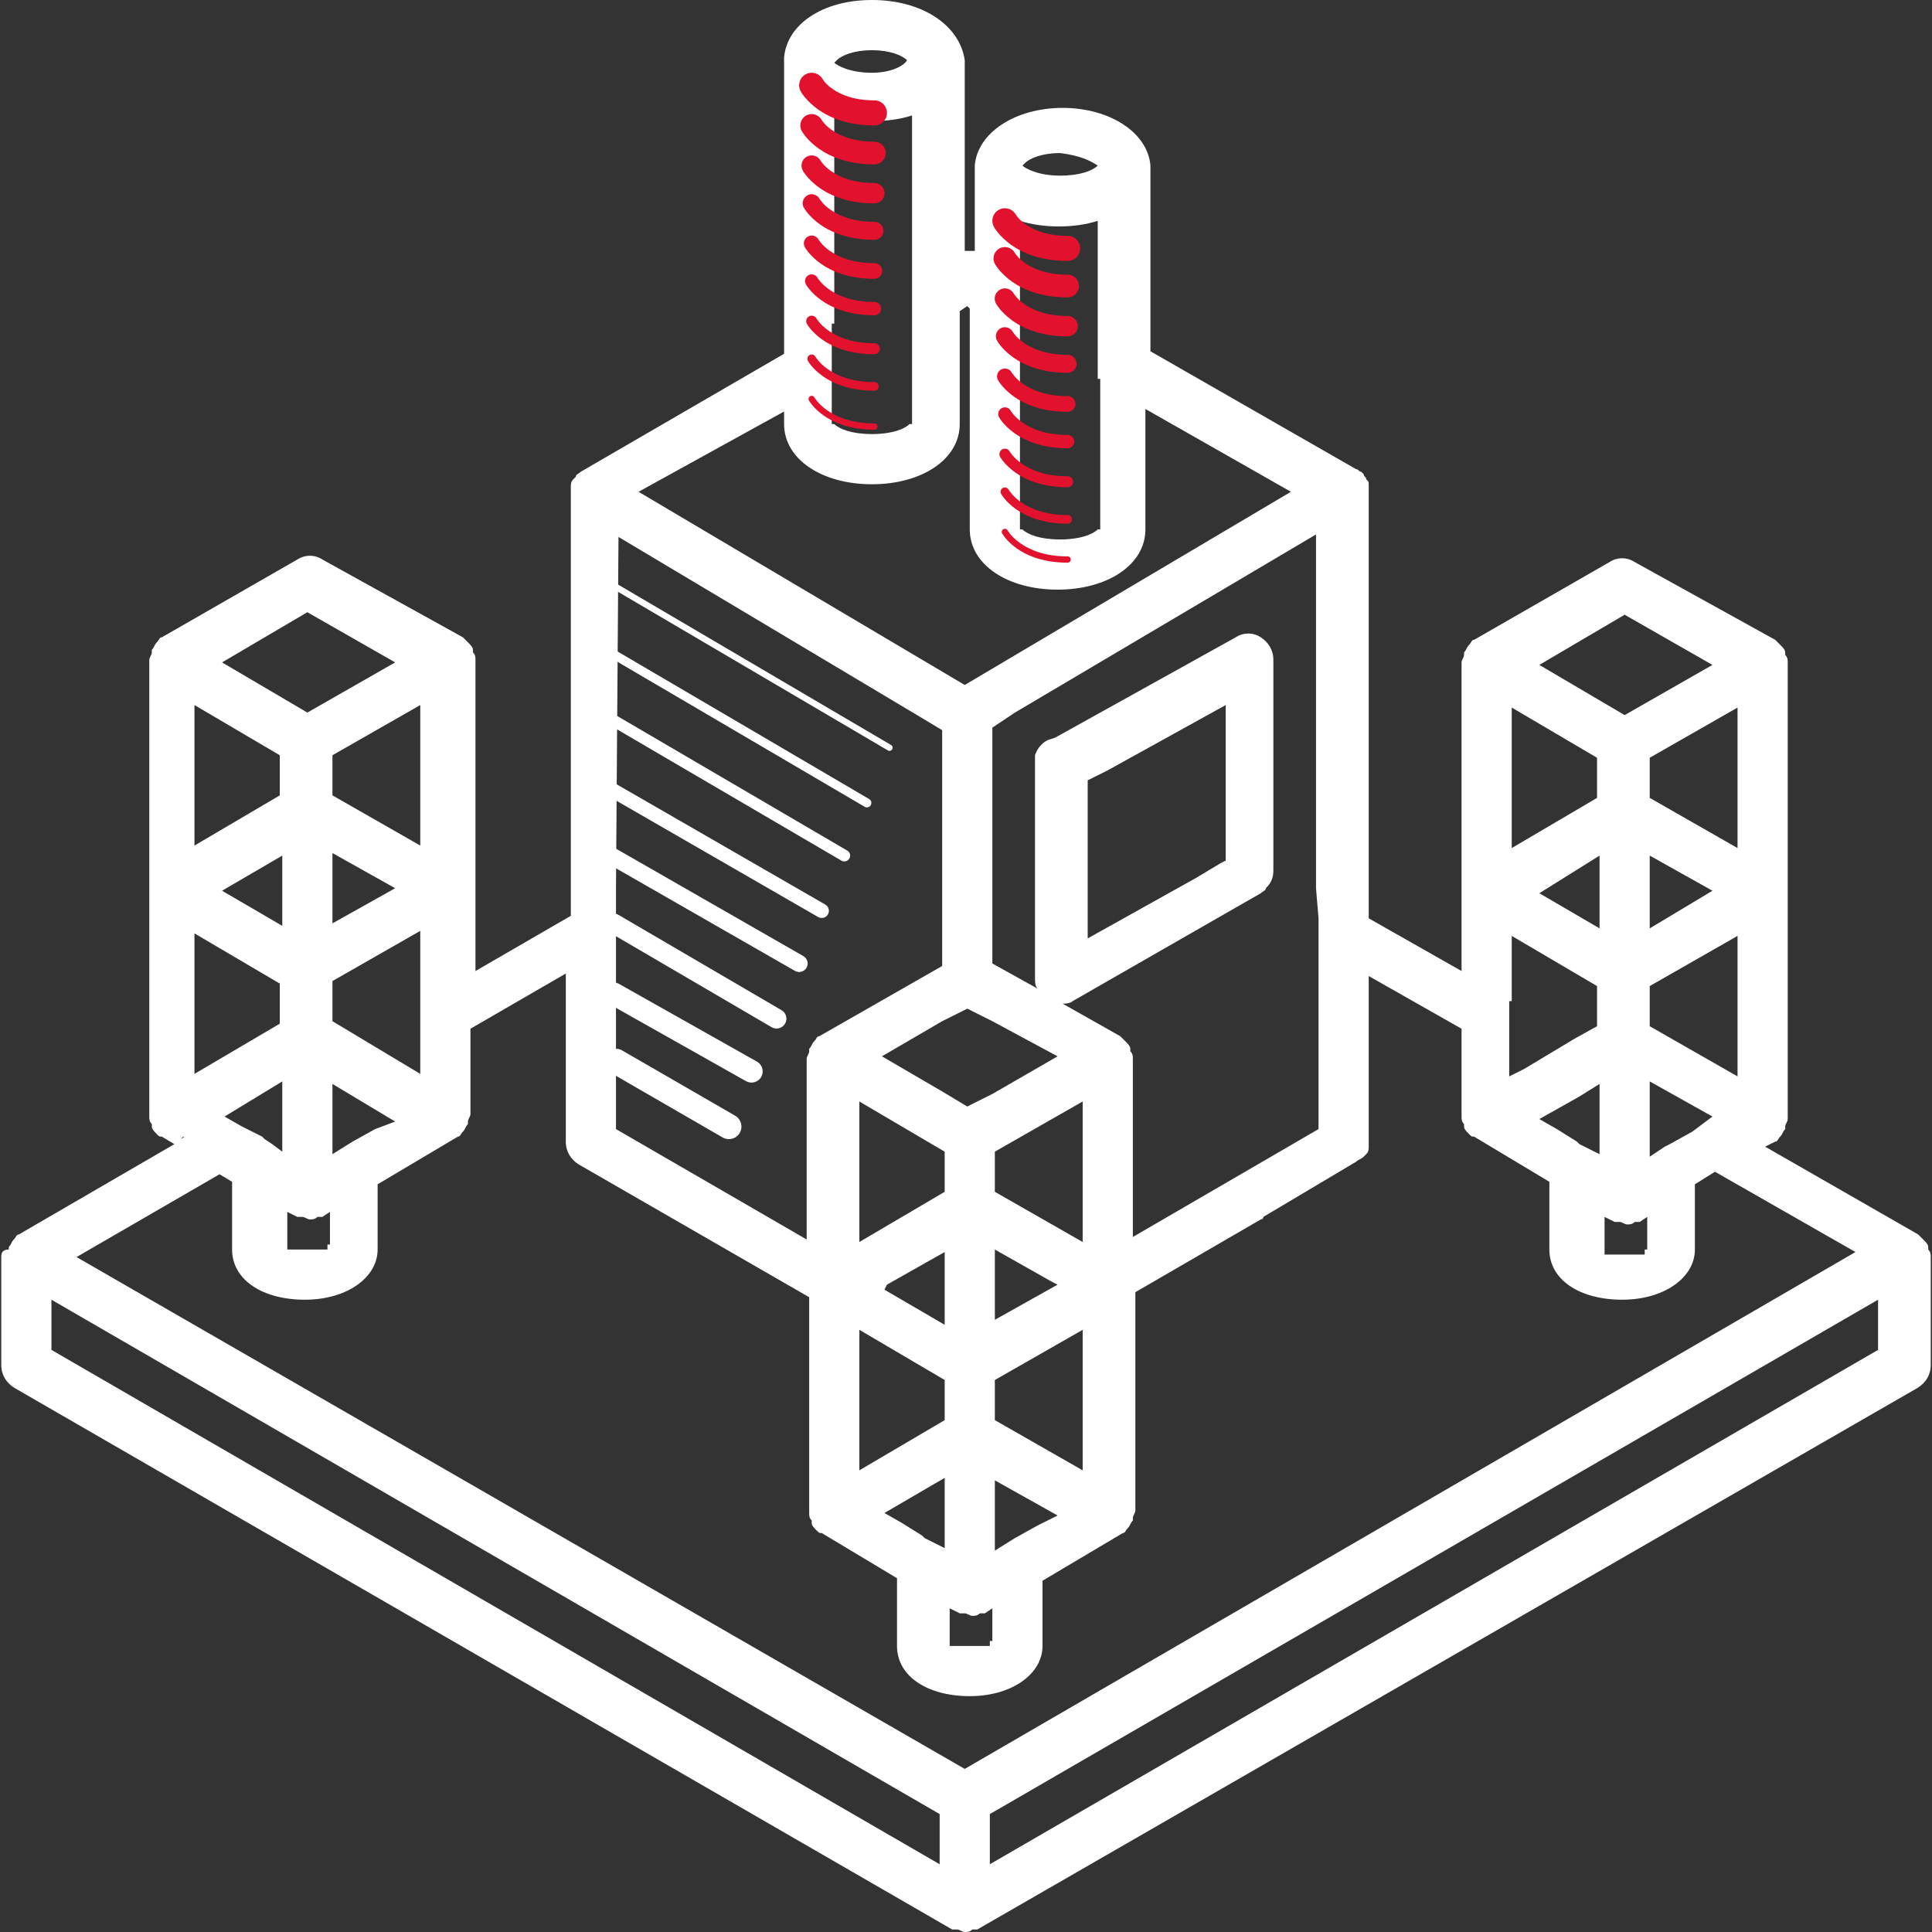 <svg width="77" height="77" viewBox="0 0 77 77" version="1.1" xmlns="http://www.w3.org/2000/svg" xmlns:xlink="http://www.w3.org/1999/xlink" xmlns:figma="http://www.figma.com/figma/ns">
<rect x="0" y="0" width="77" height="77" fill="#333333" stroke="none"/>
<title>electro</title>
<desc>Created using Figma</desc>
<g id="Canvas" transform="translate(-1434 -1563)" figma:type="canvas">
<g id="electro" style="mix-blend-mode:normal;" figma:type="frame">
<g id="Group" style="mix-blend-mode:normal;" figma:type="frame">
<g id="Vector" style="mix-blend-mode:normal;" figma:type="vector">
<use xlink:href="#path0_fill" transform="translate(1434.05 1563)" fill="#FFFFFF" style="mix-blend-mode:normal;"/>
</g>
</g>
<g id="Group" style="mix-blend-mode:normal;" figma:type="frame">
<g id="Vector" style="mix-blend-mode:normal;" figma:type="vector">
<use xlink:href="#path1_stroke" transform="translate(1466.35 1566.4)" fill="#E2112E" style="mix-blend-mode:normal;"/>
</g>
<g id="Vector" style="mix-blend-mode:normal;" figma:type="vector">
<use xlink:href="#path2_stroke" transform="translate(1466.35 1568)" fill="#E2112E" style="mix-blend-mode:normal;"/>
</g>
<g id="Vector" style="mix-blend-mode:normal;" figma:type="vector">
<use xlink:href="#path3_stroke" transform="translate(1466.35 1569.6)" fill="#E2112E" style="mix-blend-mode:normal;"/>
</g>
<g id="Vector" style="mix-blend-mode:normal;" figma:type="vector">
<use xlink:href="#path4_stroke" transform="translate(1466.35 1571.1)" fill="#E2112E" style="mix-blend-mode:normal;"/>
</g>
<g id="Vector" style="mix-blend-mode:normal;" figma:type="vector">
<use xlink:href="#path5_stroke" transform="translate(1466.35 1572.7)" fill="#E2112E" style="mix-blend-mode:normal;"/>
</g>
<g id="Vector" style="mix-blend-mode:normal;" figma:type="vector">
<use xlink:href="#path6_stroke" transform="translate(1466.35 1574.2)" fill="#E2112E" style="mix-blend-mode:normal;"/>
</g>
<g id="Vector" style="mix-blend-mode:normal;" figma:type="vector">
<use xlink:href="#path7_stroke" transform="translate(1466.35 1575.8)" fill="#E2112E" style="mix-blend-mode:normal;"/>
</g>
<g id="Vector" style="mix-blend-mode:normal;" figma:type="vector">
<use xlink:href="#path8_stroke" transform="translate(1466.35 1577.3)" fill="#E2112E" style="mix-blend-mode:normal;"/>
</g>
<g id="Vector" style="mix-blend-mode:normal;" figma:type="vector">
<use xlink:href="#path9_stroke" transform="translate(1466.35 1578.9)" fill="#E2112E" style="mix-blend-mode:normal;"/>
</g>
</g>
<g id="Group" style="mix-blend-mode:normal;" figma:type="frame">
<g id="Vector" style="mix-blend-mode:normal;" figma:type="vector">
<use xlink:href="#path10_stroke" transform="translate(1474.05 1571.8)" fill="#E2112E" style="mix-blend-mode:normal;"/>
</g>
<g id="Vector" style="mix-blend-mode:normal;" figma:type="vector">
<use xlink:href="#path11_stroke" transform="translate(1474.05 1573.3)" fill="#E2112E" style="mix-blend-mode:normal;"/>
</g>
<g id="Vector" style="mix-blend-mode:normal;" figma:type="vector">
<use xlink:href="#path12_stroke" transform="translate(1474.05 1574.9)" fill="#E2112E" style="mix-blend-mode:normal;"/>
</g>
<g id="Vector" style="mix-blend-mode:normal;" figma:type="vector">
<use xlink:href="#path13_stroke" transform="translate(1474.05 1576.4)" fill="#E2112E" style="mix-blend-mode:normal;"/>
</g>
<g id="Vector" style="mix-blend-mode:normal;" figma:type="vector">
<use xlink:href="#path14_stroke" transform="translate(1474.05 1578)" fill="#E2112E" style="mix-blend-mode:normal;"/>
</g>
<g id="Vector" style="mix-blend-mode:normal;" figma:type="vector">
<use xlink:href="#path15_stroke" transform="translate(1474.05 1579.5)" fill="#E2112E" style="mix-blend-mode:normal;"/>
</g>
<g id="Vector" style="mix-blend-mode:normal;" figma:type="vector">
<use xlink:href="#path16_stroke" transform="translate(1474.05 1581.1)" fill="#E2112E" style="mix-blend-mode:normal;"/>
</g>
<g id="Vector" style="mix-blend-mode:normal;" figma:type="vector">
<use xlink:href="#path17_stroke" transform="translate(1474.05 1582.6)" fill="#E2112E" style="mix-blend-mode:normal;"/>
</g>
<g id="Vector" style="mix-blend-mode:normal;" figma:type="vector">
<use xlink:href="#path18_stroke" transform="translate(1474.05 1584.2)" fill="#E2112E" style="mix-blend-mode:normal;"/>
</g>
</g>
<g id="Group" style="mix-blend-mode:normal;" figma:type="frame">
<g id="Vector" style="mix-blend-mode:normal;" figma:type="vector">
<use xlink:href="#path19_stroke" transform="translate(1458.55 1605.3)" fill="#FFFFFF" style="mix-blend-mode:normal;"/>
</g>
<g id="Vector" style="mix-blend-mode:normal;" figma:type="vector">
<use xlink:href="#path20_stroke" transform="translate(1458.45 1602.6)" fill="#FFFFFF" style="mix-blend-mode:normal;"/>
</g>
<g id="Vector" style="mix-blend-mode:normal;" figma:type="vector">
<use xlink:href="#path21_stroke" transform="translate(1458.45 1599.8)" fill="#FFFFFF" style="mix-blend-mode:normal;"/>
</g>
<g id="Vector" style="mix-blend-mode:normal;" figma:type="vector">
<use xlink:href="#path22_stroke" transform="translate(1458.35 1597.1)" fill="#FFFFFF" style="mix-blend-mode:normal;"/>
</g>
<g id="Vector" style="mix-blend-mode:normal;" figma:type="vector">
<use xlink:href="#path23_stroke" transform="translate(1458.25 1594.4)" fill="#FFFFFF" style="mix-blend-mode:normal;"/>
</g>
<g id="Vector" style="mix-blend-mode:normal;" figma:type="vector">
<use xlink:href="#path24_stroke" transform="translate(1458.25 1591.6)" fill="#FFFFFF" style="mix-blend-mode:normal;"/>
</g>
<g id="Vector" style="mix-blend-mode:normal;" figma:type="vector">
<use xlink:href="#path25_stroke" transform="translate(1458.15 1588.9)" fill="#FFFFFF" style="mix-blend-mode:normal;"/>
</g>
<g id="Vector" style="mix-blend-mode:normal;" figma:type="vector">
<use xlink:href="#path26_stroke" transform="translate(1458.05 1586.1)" fill="#FFFFFF" style="mix-blend-mode:normal;"/>
</g>
</g>
</g>
</g>
<defs>
<path id="path0_fill" d="M 76.9 50.1C 76.9 50 76.9 49.9 76.8 49.8L 76.8 49.7C 76.8 49.6 76.7 49.5 76.6 49.4C 76.5 49.3 76.5 49.3 76.4 49.2L 70.3 45.7L 70.7 45.5C 70.8 45.5 70.8 45.4 70.9 45.3C 71 45.2 71 45.1 71.1 45L 71.1 44.9C 71.1 44.8 71.2 44.7 71.2 44.6L 71.2 35.5L 71.2 26.4C 71.2 26.3 71.2 26.2 71.1 26.1L 71.1 26C 71.1 25.9 71 25.8 70.9 25.7C 70.8 25.6 70.8 25.6 70.7 25.5L 65.1 22.4C 64.8 22.2 64.4 22.2 64.1 22.4L 58.7 25.5C 58.6 25.5 58.6 25.6 58.5 25.7C 58.4 25.8 58.4 25.9 58.3 26L 58.3 26.1C 58.3 26.2 58.2 26.3 58.2 26.4L 58.2 35.5L 58.2 38.7L 54.5 36.6L 54.5 19.6C 54.5 19.5 54.5 19.4 54.5 19.4L 54.5 19.3C 54.5 19.2 54.5 19.2 54.4 19.1C 54.4 19 54.3 19 54.3 18.9C 54.3 18.9 54.3 18.9 54.2 18.8C 54.1 18.8 54.1 18.7 54 18.7L 45.8 14L 45.8 6.6C 45.7 5.3 44.2 4.3 42.3 4.3C 40.4 4.3 38.9 5.3 38.8 6.6C 38.8 6.6 38.8 6.6 38.8 6.7L 38.8 10C 38.7 10 38.5 10 38.4 10L 38.4 2.4C 38.2 1 36.7 0 34.7 0C 32.7 0 31.3 1 31.2 2.3C 31.2 2.3 31.2 2.3 31.2 2.4L 31.2 14.1L 23.1 18.8C 23 18.9 22.9 18.9 22.9 19C 22.9 19 22.9 19 22.8 19.1C 22.7 19.2 22.7 19.3 22.7 19.4C 22.7 19.5 22.7 19.6 22.7 19.6L 22.7 36.5L 18.9 38.7L 18.9 35.4L 18.9 26.3C 18.9 26.2 18.9 26.1 18.8 26L 18.8 25.9C 18.8 25.8 18.7 25.7 18.6 25.6C 18.5 25.5 18.5 25.5 18.4 25.4L 12.8 22.3C 12.5 22.1 12.1 22.1 11.8 22.3L 6.4 25.4C 6.3 25.4 6.3 25.5 6.2 25.6C 6.1 25.7 6.1 25.8 6 25.9L 6 26C 6 26.1 5.9 26.2 5.9 26.3L 5.9 35.4L 5.9 44.5C 5.9 44.6 5.9 44.7 6 44.8L 6 44.9C 6 45 6.1 45.1 6.2 45.2C 6.3 45.3 6.3 45.3 6.4 45.3L 6.9 45.6L 0.7 49.2C 0.6 49.2 0.6 49.3 0.5 49.4C 0.4 49.5 0.4 49.6 0.3 49.7L 0.3 49.8C 0 49.8 0 50 0 50.1L 0 54.4C 0 54.8 0.2 55.1 0.5 55.3L 37.9 76.9L 38 76.9L 38.1 76.9C 38.2 76.9 38.3 77 38.4 77C 38.5 77 38.6 77 38.7 76.9L 38.8 76.9L 38.9 76.9L 76.4 55.3C 76.7 55.1 76.9 54.8 76.9 54.4L 76.9 50.1ZM 7.7 28.1L 11.1 30.1L 11.1 31.7L 7.7 33.7L 7.7 28.1L 7.7 28.1ZM 13 49.6L 13 49.8L 12.5 49.8C 12.4 49.8 12.3 49.8 12.2 49.8C 12.1 49.8 12 49.8 11.9 49.8L 11.4 49.8L 11.4 49.6L 11.4 48.3L 11.8 48.5L 11.9 48.5L 12 48.5C 12.1 48.5 12.2 48.6 12.3 48.6C 12.4 48.6 12.5 48.6 12.6 48.5L 12.7 48.5C 12.7 48.5 12.7 48.5 12.8 48.5L 13.1 48.3L 13.1 49.6L 13 49.6ZM 11.2 36.9L 8.8 35.5L 11.2 34.1L 11.2 36.9ZM 13.2 34L 15.7 35.4L 13.2 36.8L 13.2 34ZM 14.9 45L 14 45.5L 13.2 46L 13.2 45.5L 13.2 45L 13.2 44.7L 13.2 44.3L 13.2 43.7L 13.2 43.2L 14.2 43.8L 15.7 44.7L 14.9 45ZM 16.7 33.7L 13.2 31.7L 13.2 30.1L 16.7 28.1L 16.7 33.7ZM 7.7 37.2L 11.1 39.2L 11.1 40.8L 7.7 42.8L 7.7 37.2L 7.7 37.2ZM 11.2 43.1L 11.2 43.6L 11.2 44.2L 11.2 44.6L 11.2 45L 11.2 45.1L 11.2 45.3L 11.2 45.4L 11.2 45.8L 11.2 45.9L 10.8 45.6L 10.5 45.4L 10.4 45.3L 9.8 45L 9.6 44.9L 8.9 44.5L 11.2 43.1ZM 16.7 39.9L 16.7 41L 16.7 42.2L 16.7 42.8L 16.2 42.5L 15.2 41.9L 14.2 41.3L 13.2 40.7L 13.2 39.1L 16.7 37.1L 16.7 39.9ZM 15.7 26.4L 12.2 28.4L 8.8 26.4L 12.2 24.4L 15.7 26.4ZM 9.2 47.1L 9.2 49.8C 9.2 51 10.4 51.8 12.1 51.8C 13.8 51.8 15 50.9 15 49.8L 15 47.2L 18.2 45.3C 18.3 45.3 18.3 45.2 18.4 45.1C 18.5 45 18.5 44.9 18.6 44.8L 18.6 44.7C 18.6 44.6 18.7 44.5 18.7 44.4L 18.7 41L 22.5 38.8L 22.5 45.5C 22.5 45.9 22.7 46.2 23 46.4L 32.2 51.7L 32.2 60.3C 32.2 60.4 32.2 60.5 32.3 60.6L 32.3 60.7C 32.3 60.8 32.4 60.9 32.5 61C 32.6 61.1 32.6 61.1 32.7 61.1L 35.7 62.9L 35.7 65.6C 35.7 66.8 36.9 67.6 38.6 67.6C 40.3 67.6 41.5 66.7 41.5 65.6L 41.5 63L 44.7 61.1C 44.8 61.1 44.8 61 44.9 60.9C 45 60.8 45 60.7 45.1 60.6L 45.1 60.5C 45.1 60.4 45.2 60.3 45.2 60.2L 45.2 51.5L 50.2 48.6C 50.2 48.6 50.3 48.6 50.3 48.5L 54 46.3C 54.1 46.2 54.2 46.2 54.3 46.1C 54.3 46.1 54.3 46.1 54.4 46C 54.5 45.9 54.5 45.8 54.5 45.7C 54.5 45.6 54.5 45.5 54.5 45.5L 54.5 38.9L 58.2 41L 58.2 44.5C 58.2 44.6 58.2 44.7 58.3 44.8L 58.3 44.9C 58.3 45 58.4 45.1 58.5 45.2C 58.6 45.3 58.6 45.3 58.7 45.3L 61.7 47.1L 61.7 49.8C 61.7 51 62.9 51.8 64.6 51.8C 66.3 51.8 67.5 50.9 67.5 49.8L 67.5 47.2L 68.3 46.7L 73.9 49.9L 38.4 70.5L 3 50.1L 8.7 46.8L 9.2 47.1ZM 52.5 36.6L 52.5 37.8L 52.5 45L 45.1 49.3L 45.1 42.2C 45.1 42.1 45.1 42 45 41.9L 45 41.8C 45 41.7 44.9 41.6 44.8 41.5C 44.7 41.4 44.7 41.4 44.6 41.3L 42.3 40C 42.4 40 42.6 40 42.7 39.9L 49.5 36L 50.2 35.6C 50.3 35.5 50.4 35.5 50.4 35.4C 50.6 35.2 50.7 35 50.7 34.7L 50.7 34.4L 50.7 26.3C 50.7 25.9 50.5 25.6 50.2 25.4C 49.9 25.2 49.5 25.2 49.2 25.4L 42 29.4L 41.7 29.5C 41.5 29.6 41.3 29.8 41.2 30.1C 41.2 30.2 41.2 30.3 41.2 30.4L 41.2 31.2L 41.2 39C 41.2 39.1 41.2 39.3 41.3 39.4L 39.5 38.4L 39.5 30.2L 39.5 29L 40.4 28.4L 52.4 21.3L 52.4 35.4L 52.5 36.6ZM 43.3 32.4L 43.3 31.3L 43.3 31.1L 44.1 30.7L 48.8 28.1L 48.8 33.4L 48.8 34.3L 48.6 34.4L 47.6 35L 43.3 37.4L 43.3 32.4ZM 39.4 65.4L 39.4 65.6L 38.9 65.6C 38.8 65.6 38.7 65.6 38.6 65.6C 38.5 65.6 38.4 65.6 38.3 65.6L 37.8 65.6L 37.8 65.4L 37.8 64.1L 38.2 64.3L 38.3 64.3L 38.4 64.3C 38.5 64.3 38.6 64.4 38.7 64.4C 38.8 64.4 38.9 64.4 39 64.3L 39.1 64.3C 39.1 64.3 39.1 64.3 39.2 64.3L 39.5 64.1L 39.5 65.4L 39.4 65.4ZM 34.2 43.9L 37.6 45.9L 37.6 47.5L 34.2 49.5L 34.2 43.9ZM 43.1 58.6L 39.6 56.6L 39.6 55L 43.1 53L 43.1 58.6ZM 35.3 51.2L 37.6 49.9L 37.6 52.6L 37.6 52.8L 35.2 51.4L 35.3 51.2ZM 42.1 51.2L 39.6 52.6L 39.6 52.4L 39.6 49.8L 41.9 51.1L 42.1 51.2ZM 43.1 49.5L 39.6 47.5L 39.6 45.9L 43.1 43.9L 43.1 49.5ZM 37.6 55L 37.6 56.6L 34.2 58.6L 34.2 53L 37.6 55ZM 37.6 58.9L 37.6 59.4L 37.6 60.4L 37.6 60.8L 37.6 60.9L 37.6 61.2L 37.6 61.6L 37.6 61.7L 36.8 61.3L 36.7 61.2L 35.9 60.7L 35.2 60.3L 37.6 58.9ZM 41.3 60.8L 40.4 61.3L 39.6 61.8L 39.6 61.3L 39.6 60.8L 39.6 60.5L 39.6 59.5L 39.6 59L 42.1 60.4L 41.3 60.8ZM 38.5 40.2L 39.5 40.7L 42.1 42.1L 39.5 43.6L 38.5 44.1L 37.5 43.5L 35.1 42.1L 37.5 40.7L 38.5 40.2ZM 60.2 28.2L 63.6 30.2L 63.6 31.8L 60.2 33.8L 60.2 28.2ZM 69.2 42.9L 65.7 40.9L 65.7 39.3L 69.2 37.3L 69.2 42.9ZM 65.5 49.8L 65.5 50L 65 50C 64.9 50 64.8 50 64.7 50C 64.6 50 64.5 50 64.4 50L 63.9 50L 63.9 49.8L 63.9 48.5L 64.3 48.7L 64.4 48.7L 64.5 48.7C 64.6 48.7 64.7 48.8 64.8 48.8C 64.9 48.8 65 48.8 65.1 48.7L 65.2 48.7C 65.2 48.7 65.2 48.7 65.3 48.7L 65.6 48.5L 65.6 49.8L 65.5 49.8ZM 65.7 34.1L 68.2 35.5L 65.7 37L 65.7 34.1ZM 63.7 34.1L 63.7 37L 61.3 35.6L 63.7 34.1ZM 63.7 43.2L 63.7 43.7L 63.7 44.2L 63.7 44.7L 63.7 45.2L 63.7 45.3L 63.7 45.6L 63.7 46L 62.9 45.6L 62.8 45.5L 62 45L 61.3 44.6L 62.9 43.7L 63.7 43.2ZM 67.4 45.1L 66.5 45.6L 66.3 45.7L 65.7 46.1L 65.7 45.6L 65.7 45.4L 65.7 45L 65.7 44.7L 65.7 44.1L 65.7 43.6L 65.7 43.1L 68.2 44.5L 67.4 45.1ZM 69.2 33.8L 65.7 31.8L 65.7 30.2L 69.2 28.2L 69.2 33.8ZM 68.2 26.5L 64.7 28.5L 61.3 26.5L 64.7 24.5L 68.2 26.5ZM 60.2 39.9L 60.2 37.3L 63.6 39.3L 63.6 40.9L 62.7 41.4L 61.7 42L 60.7 42.6L 60.1 42.9L 60.1 42.2L 60.1 41L 60.1 39.9L 60.2 39.9ZM 43.8 15.1L 43.8 21L 43.8 21.1L 43.7 21.1C 43.5 21.3 43 21.5 42.2 21.5C 41.4 21.5 40.9 21.3 40.7 21.1L 40.6 21.1L 40.6 21L 40.6 13.4L 40.6 11.1L 40.6 8.8C 41.5 9.1 42.8 9.1 43.7 8.8L 43.7 12.8L 43.7 15.1L 43.8 15.1ZM 43.7 6.6C 43.5 6.8 43 7 42.2 7C 41.3 7 40.8 6.7 40.7 6.6C 40.7 6.6 40.7 6.6 40.8 6.5C 41 6.3 41.5 6.1 42.2 6.1C 43 6.2 43.4 6.4 43.7 6.6ZM 36.1 2.4C 36.2 2.4 36.2 2.4 36.1 2.4C 36 2.6 35.5 2.9 34.7 2.9C 33.8 2.9 33.3 2.6 33.2 2.5C 33.2 2.5 33.2 2.5 33.3 2.4C 33.5 2.2 34 2 34.7 2C 35.4 2 35.9 2.2 36.1 2.4ZM 33.2 12.9L 33.2 4.6C 34.1 4.9 35.4 4.9 36.3 4.6L 36.3 11.2L 36.3 13.5L 36.3 16.8L 36.3 16.9L 36.2 16.9C 36 17.1 35.5 17.3 34.7 17.3C 33.9 17.3 33.4 17.1 33.2 16.9L 33.1 16.9L 33.1 16.8L 33.1 15.2L 33.1 12.9L 33.2 12.9ZM 31.2 16.4L 31.2 16.9C 31.2 18.3 32.7 19.3 34.7 19.3C 36.7 19.3 38.2 18.3 38.2 16.9L 38.2 12.4L 38.5 12.2L 38.6 12.3L 38.6 21.1C 38.6 22.5 40.1 23.5 42.1 23.5C 44.1 23.5 45.6 22.5 45.6 21.1L 45.6 16.3L 51.4 19.6L 38.4 27.3L 25.4 19.6L 31.2 16.4ZM 24.6 21.4L 36.5 28.5L 37.5 29.1L 37.5 30.2L 37.5 38.5L 32.6 41.3C 32.5 41.3 32.5 41.4 32.4 41.5C 32.3 41.6 32.3 41.7 32.2 41.8L 32.2 41.9C 32.2 42 32.1 42.1 32.1 42.2L 32.1 49.4L 24.5 45L 24.5 37.8L 24.5 36.6L 24.5 35.4L 24.6 21.4ZM 7.3 45.3C 7.2 45.4 7.1 45.4 7.1 45.4C 7.2 45.4 7.2 45.3 7.3 45.3ZM 2 53.8L 2 51.8L 37.4 72.3L 37.4 74.3L 2 53.8ZM 39.4 74.3L 39.4 72.3L 74.8 51.8L 74.8 53.8L 39.4 74.3Z"/>
<path id="path1_stroke" d="M 0.439 -0.239C 0.307 -0.482 0.003 -0.571 -0.239 -0.439C -0.482 -0.307 -0.571 -0.003 -0.439 0.239L 0.439 -0.239ZM 2.5 1.6C 2.776 1.6 3 1.376 3 1.1C 3 0.824 2.776 0.6 2.5 0.6L 2.5 1.6ZM -7.62939e-07 9.53674e-08C -0.439 0.239 -0.439 0.24 -0.439 0.24C -0.439 0.24 -0.438 0.24 -0.438 0.241C -0.438 0.241 -0.438 0.241 -0.438 0.242C -0.437 0.242 -0.437 0.244 -0.436 0.245C -0.435 0.246 -0.433 0.249 -0.432 0.252C -0.43 0.255 -0.425 0.263 -0.421 0.271C -0.414 0.282 -0.401 0.304 -0.386 0.325C -0.361 0.362 -0.315 0.426 -0.261 0.492C -0.162 0.61 0.019 0.793 0.248 0.958C 0.72 1.293 1.446 1.6 2.5 1.6L 2.5 0.6C 1.654 0.6 1.13 0.357 0.827 0.142C 0.669 0.032 0.581 -0.06 0.508 -0.148C 0.476 -0.186 0.461 -0.208 0.445 -0.231C 0.439 -0.239 0.438 -0.241 0.435 -0.246C 0.435 -0.247 0.435 -0.246 0.436 -0.246C 0.435 -0.246 0.437 -0.243 0.437 -0.243C 0.437 -0.244 0.438 -0.241 0.438 -0.242C 0.438 -0.242 0.438 -0.24 0.438 -0.241C 0.438 -0.24 0.439 -0.24 0.439 -0.24C 0.439 -0.24 0.439 -0.239 -7.62939e-07 9.53674e-08Z"/>
<path id="path2_stroke" d="M 0.398 -0.217C 0.278 -0.437 0.003 -0.518 -0.217 -0.398C -0.437 -0.278 -0.518 -0.003 -0.398 0.217L 0.398 -0.217ZM 2.5 1.553C 2.75 1.553 2.953 1.35 2.953 1.1C 2.953 0.85 2.75 0.647 2.5 0.647L 2.5 1.553ZM -7.62939e-07 0C -0.398 0.217 -0.398 0.217 -0.397 0.217C -0.397 0.218 -0.397 0.218 -0.397 0.218C -0.397 0.218 -0.397 0.219 -0.397 0.219C -0.396 0.22 -0.396 0.221 -0.395 0.222C -0.394 0.223 -0.393 0.226 -0.391 0.229C -0.389 0.232 -0.385 0.239 -0.381 0.246C -0.374 0.257 -0.361 0.278 -0.347 0.299C -0.323 0.335 -0.278 0.398 -0.225 0.462C -0.127 0.579 0.049 0.757 0.275 0.92C 0.739 1.249 1.456 1.553 2.5 1.553L 2.5 0.647C 1.644 0.647 1.111 0.401 0.8 0.18C 0.638 0.068 0.546 -0.029 0.472 -0.118C 0.439 -0.157 0.422 -0.181 0.406 -0.205C 0.4 -0.214 0.398 -0.217 0.395 -0.222C 0.395 -0.223 0.394 -0.223 0.395 -0.222C 0.395 -0.223 0.396 -0.22 0.396 -0.22C 0.396 -0.221 0.397 -0.219 0.397 -0.219C 0.397 -0.219 0.397 -0.218 0.397 -0.218C 0.397 -0.218 0.397 -0.218 0.397 -0.217C 0.398 -0.217 0.398 -0.217 -7.62939e-07 0Z"/>
<path id="path3_stroke" d="M 0.357 -0.195C 0.249 -0.392 0.002 -0.464 -0.195 -0.357C -0.392 -0.249 -0.464 -0.002 -0.357 0.195L 0.357 -0.195ZM 2.5 1.506C 2.724 1.506 2.906 1.324 2.906 1.1C 2.906 0.876 2.724 0.694 2.5 0.694L 2.5 1.506ZM -7.62939e-07 -9.53674e-08C -0.357 0.195 -0.357 0.195 -0.356 0.195C -0.356 0.195 -0.356 0.195 -0.356 0.196C -0.356 0.196 -0.356 0.196 -0.356 0.197C -0.355 0.197 -0.355 0.198 -0.354 0.199C -0.353 0.2 -0.352 0.203 -0.351 0.205C -0.349 0.209 -0.345 0.216 -0.341 0.222C -0.334 0.233 -0.322 0.253 -0.308 0.273C -0.284 0.309 -0.241 0.369 -0.189 0.432C -0.092 0.547 0.08 0.721 0.302 0.881C 0.759 1.205 1.466 1.506 2.5 1.506L 2.5 0.694C 1.634 0.694 1.091 0.445 0.773 0.219C 0.608 0.104 0.511 0.003 0.436 -0.088C 0.402 -0.128 0.383 -0.154 0.367 -0.179C 0.361 -0.188 0.358 -0.192 0.355 -0.197C 0.354 -0.199 0.354 -0.2 0.354 -0.199C 0.354 -0.199 0.355 -0.197 0.355 -0.197C 0.355 -0.198 0.356 -0.196 0.356 -0.196C 0.356 -0.196 0.356 -0.195 0.356 -0.195C 0.356 -0.195 0.356 -0.195 0.356 -0.195C 0.357 -0.195 0.357 -0.195 -7.62939e-07 -9.53674e-08Z"/>
<path id="path4_stroke" d="M 0.316 -0.172C 0.22 -0.346 0.002 -0.411 -0.172 -0.316C -0.346 -0.22 -0.411 -0.002 -0.316 0.172L 0.316 -0.172ZM 2.5 1.459C 2.698 1.459 2.859 1.298 2.859 1.1C 2.859 0.902 2.698 0.741 2.5 0.741L 2.5 1.459ZM -7.62939e-07 3.8147e-07C -0.316 0.172 -0.315 0.172 -0.315 0.173C -0.315 0.173 -0.315 0.173 -0.315 0.173C -0.315 0.173 -0.315 0.174 -0.315 0.174C -0.314 0.174 -0.314 0.175 -0.313 0.176C -0.313 0.177 -0.311 0.18 -0.31 0.182C -0.308 0.185 -0.304 0.192 -0.301 0.198C -0.294 0.208 -0.282 0.227 -0.269 0.247C -0.246 0.282 -0.204 0.34 -0.153 0.402C -0.057 0.516 0.11 0.686 0.329 0.843C 0.778 1.161 1.475 1.459 2.5 1.459L 2.5 0.741C 1.625 0.741 1.072 0.489 0.746 0.257C 0.577 0.139 0.476 0.034 0.4 -0.058C 0.365 -0.1 0.345 -0.127 0.328 -0.153C 0.321 -0.163 0.318 -0.168 0.315 -0.173C 0.314 -0.175 0.313 -0.177 0.314 -0.176C 0.314 -0.176 0.314 -0.175 0.314 -0.175C 0.314 -0.175 0.315 -0.173 0.315 -0.174C 0.315 -0.174 0.315 -0.173 0.315 -0.173C 0.315 -0.173 0.315 -0.173 0.315 -0.172C 0.315 -0.172 0.316 -0.172 -7.62939e-07 3.8147e-07Z"/>
<path id="path5_stroke" d="M 0.274 -0.15C 0.192 -0.301 0.002 -0.357 -0.15 -0.274C -0.301 -0.192 -0.357 -0.002 -0.274 0.15L 0.274 -0.15ZM 2.5 1.413C 2.673 1.413 2.812 1.273 2.812 1.1C 2.812 0.927 2.673 0.787 2.5 0.787L 2.5 1.413ZM -7.62939e-07 -1.90735e-07C -0.274 0.15 -0.274 0.15 -0.274 0.15C -0.274 0.15 -0.274 0.15 -0.274 0.15C -0.274 0.151 -0.274 0.151 -0.273 0.151C -0.273 0.152 -0.273 0.153 -0.272 0.153C -0.272 0.154 -0.27 0.157 -0.269 0.159C -0.268 0.162 -0.264 0.168 -0.26 0.174C -0.254 0.184 -0.243 0.202 -0.23 0.221C -0.207 0.255 -0.167 0.312 -0.117 0.372C -0.023 0.484 0.141 0.65 0.357 0.805C 0.797 1.117 1.485 1.413 2.5 1.413L 2.5 0.787C 1.615 0.787 1.053 0.533 0.718 0.295C 0.547 0.175 0.441 0.066 0.364 -0.028C 0.328 -0.071 0.306 -0.101 0.289 -0.126C 0.282 -0.137 0.278 -0.143 0.275 -0.149C 0.274 -0.151 0.274 -0.151 0.273 -0.152C 0.273 -0.152 0.273 -0.152 0.273 -0.152C 0.273 -0.152 0.274 -0.151 0.274 -0.151C 0.274 -0.151 0.274 -0.15 0.274 -0.15C 0.274 -0.15 0.274 -0.15 0.274 -0.15C 0.274 -0.15 0.274 -0.15 -7.62939e-07 -1.90735e-07Z"/>
<path id="path6_stroke" d="M 0.233 -0.127C 0.163 -0.256 0.002 -0.303 -0.127 -0.233C -0.256 -0.163 -0.303 -0.002 -0.233 0.127L 0.233 -0.127ZM 2.5 1.366C 2.647 1.366 2.766 1.247 2.766 1.1C 2.766 0.953 2.647 0.834 2.5 0.834L 2.5 1.366ZM -7.62939e-07 -1.90735e-07C -0.233 0.127 -0.233 0.127 -0.233 0.127C -0.233 0.128 -0.233 0.128 -0.233 0.128C -0.233 0.128 -0.233 0.128 -0.232 0.129C -0.232 0.129 -0.232 0.13 -0.231 0.13C -0.231 0.131 -0.23 0.133 -0.229 0.135C -0.227 0.138 -0.224 0.144 -0.22 0.15C -0.214 0.159 -0.204 0.176 -0.191 0.195C -0.169 0.229 -0.13 0.283 -0.081 0.342C 0.012 0.453 0.171 0.614 0.384 0.767C 0.816 1.073 1.495 1.366 2.5 1.366L 2.5 0.834C 1.605 0.834 1.034 0.577 0.691 0.333C 0.516 0.211 0.407 0.097 0.327 0.002C 0.29 -0.042 0.268 -0.074 0.25 -0.1C 0.243 -0.112 0.238 -0.118 0.235 -0.125C 0.233 -0.127 0.233 -0.128 0.232 -0.129C 0.232 -0.129 0.232 -0.129 0.232 -0.129C 0.232 -0.129 0.233 -0.128 0.233 -0.128C 0.233 -0.128 0.233 -0.128 0.233 -0.128C 0.233 -0.128 0.233 -0.128 0.233 -0.127C 0.233 -0.127 0.233 -0.127 -7.62939e-07 -1.90735e-07Z"/>
<path id="path7_stroke" d="M 0.192 -0.105C 0.134 -0.211 0.001 -0.25 -0.105 -0.192C -0.211 -0.134 -0.25 -0.001 -0.192 0.105L 0.192 -0.105ZM 2.5 1.319C 2.621 1.319 2.719 1.221 2.719 1.1C 2.719 0.979 2.621 0.881 2.5 0.881L 2.5 1.319ZM -7.62939e-07 1.90735e-07C -0.192 0.105 -0.192 0.105 -0.192 0.105C -0.192 0.105 -0.192 0.105 -0.192 0.105C -0.192 0.105 -0.192 0.106 -0.191 0.106C -0.191 0.106 -0.191 0.107 -0.19 0.108C -0.19 0.108 -0.189 0.11 -0.188 0.112C -0.186 0.115 -0.183 0.12 -0.18 0.125C -0.174 0.135 -0.164 0.151 -0.152 0.169C -0.13 0.202 -0.093 0.254 -0.045 0.312C 0.047 0.422 0.202 0.579 0.411 0.728C 0.835 1.03 1.505 1.319 2.5 1.319L 2.5 0.881C 1.595 0.881 1.015 0.62 0.664 0.372C 0.486 0.246 0.372 0.128 0.291 0.032C 0.253 -0.014 0.229 -0.047 0.211 -0.074C 0.203 -0.086 0.199 -0.094 0.195 -0.101C 0.193 -0.103 0.192 -0.104 0.192 -0.106C 0.191 -0.106 0.191 -0.106 0.191 -0.106C 0.191 -0.106 0.192 -0.106 0.192 -0.106C 0.192 -0.106 0.192 -0.105 0.192 -0.105C 0.192 -0.105 0.192 -0.105 0.192 -0.105C 0.192 -0.105 0.192 -0.105 -7.62939e-07 1.90735e-07Z"/>
<path id="path8_stroke" d="M 0.151 -0.082C 0.105 -0.166 0.001 -0.196 -0.082 -0.151C -0.166 -0.105 -0.196 -0.001 -0.151 0.082L 0.151 -0.082ZM 2.5 1.272C 2.595 1.272 2.672 1.195 2.672 1.1C 2.672 1.005 2.595 0.928 2.5 0.928L 2.5 1.272ZM -7.62939e-07 1.90735e-07C -0.151 0.082 -0.151 0.082 -0.151 0.083C -0.151 0.083 -0.151 0.083 -0.151 0.083C -0.151 0.083 -0.15 0.083 -0.15 0.083C -0.15 0.084 -0.15 0.084 -0.15 0.085C -0.149 0.085 -0.148 0.087 -0.147 0.089C -0.146 0.091 -0.143 0.096 -0.14 0.101C -0.134 0.11 -0.125 0.126 -0.113 0.143C -0.092 0.175 -0.055 0.226 -0.009 0.282C 0.082 0.39 0.232 0.543 0.438 0.69C 0.855 0.986 1.514 1.272 2.5 1.272L 2.5 0.928C 1.586 0.928 0.995 0.664 0.637 0.41C 0.455 0.282 0.337 0.16 0.255 0.062C 0.216 0.015 0.191 -0.021 0.172 -0.048C 0.164 -0.061 0.159 -0.069 0.154 -0.076C 0.153 -0.079 0.152 -0.081 0.151 -0.082C 0.151 -0.083 0.15 -0.083 0.15 -0.083C 0.15 -0.083 0.151 -0.083 0.151 -0.083C 0.151 -0.083 0.151 -0.083 0.151 -0.083C 0.151 -0.083 0.151 -0.083 0.151 -0.082C 0.151 -0.082 0.151 -0.082 -7.62939e-07 1.90735e-07Z"/>
<path id="path9_stroke" d="M 0.11 -0.06C 0.077 -0.12 0.001 -0.143 -0.06 -0.11C -0.12 -0.077 -0.143 -0.001 -0.11 0.06L 0.11 -0.06ZM 2.5 1.225C 2.569 1.225 2.625 1.169 2.625 1.1C 2.625 1.031 2.569 0.975 2.5 0.975L 2.5 1.225ZM -7.62939e-07 -3.8147e-07C -0.11 0.06 -0.11 0.06 -0.11 0.06C -0.11 0.06 -0.11 0.06 -0.11 0.06C -0.11 0.06 -0.109 0.06 -0.109 0.061C -0.109 0.061 -0.109 0.061 -0.109 0.062C -0.108 0.063 -0.107 0.064 -0.107 0.065C -0.105 0.068 -0.103 0.072 -0.1 0.077C -0.094 0.086 -0.086 0.1 -0.074 0.117C -0.053 0.149 -0.018 0.197 0.027 0.252C 0.117 0.359 0.263 0.508 0.465 0.652C 0.874 0.942 1.524 1.225 2.5 1.225L 2.5 0.975C 1.576 0.975 0.976 0.708 0.61 0.448C 0.425 0.317 0.302 0.191 0.219 0.092C 0.179 0.044 0.152 0.006 0.133 -0.022C 0.124 -0.036 0.119 -0.045 0.114 -0.052C 0.112 -0.055 0.111 -0.057 0.11 -0.059C 0.11 -0.06 0.11 -0.06 0.11 -0.06C 0.11 -0.06 0.11 -0.06 0.11 -0.06C 0.11 -0.06 0.11 -0.06 0.11 -0.06C 0.11 -0.06 0.11 -0.06 0.11 -0.06C 0.11 -0.06 0.11 -0.06 -7.62939e-07 -3.8147e-07Z"/>
<path id="path10_stroke" d="M 0.439 -0.239C 0.307 -0.482 0.003 -0.571 -0.239 -0.439C -0.482 -0.307 -0.571 -0.003 -0.439 0.239L 0.439 -0.239ZM 2.5 1.6C 2.776 1.6 3 1.376 3 1.1C 3 0.824 2.776 0.6 2.5 0.6L 2.5 1.6ZM 0 1.90735e-07C -0.439 0.239 -0.439 0.24 -0.439 0.24C -0.439 0.24 -0.438 0.24 -0.438 0.241C -0.438 0.241 -0.438 0.241 -0.438 0.242C -0.437 0.242 -0.437 0.244 -0.436 0.245C -0.435 0.246 -0.433 0.249 -0.432 0.252C -0.43 0.255 -0.425 0.263 -0.421 0.271C -0.414 0.282 -0.401 0.304 -0.386 0.325C -0.361 0.362 -0.315 0.426 -0.261 0.492C -0.162 0.61 0.019 0.793 0.248 0.958C 0.72 1.293 1.446 1.6 2.5 1.6L 2.5 0.6C 1.654 0.6 1.13 0.357 0.827 0.142C 0.669 0.032 0.581 -0.06 0.508 -0.148C 0.476 -0.186 0.461 -0.208 0.445 -0.231C 0.439 -0.239 0.438 -0.241 0.435 -0.246C 0.435 -0.247 0.435 -0.246 0.436 -0.246C 0.435 -0.246 0.437 -0.243 0.437 -0.243C 0.437 -0.244 0.438 -0.241 0.438 -0.242C 0.438 -0.242 0.438 -0.24 0.438 -0.241C 0.438 -0.24 0.439 -0.24 0.439 -0.24C 0.439 -0.24 0.439 -0.239 0 1.90735e-07Z"/>
<path id="path11_stroke" d="M 0.398 -0.217C 0.278 -0.437 0.003 -0.518 -0.217 -0.398C -0.437 -0.278 -0.518 -0.003 -0.398 0.217L 0.398 -0.217ZM 2.5 1.553C 2.75 1.553 2.953 1.35 2.953 1.1C 2.953 0.85 2.75 0.647 2.5 0.647L 2.5 1.553ZM 0 1.90735e-07C -0.398 0.217 -0.398 0.217 -0.397 0.217C -0.397 0.218 -0.397 0.218 -0.397 0.218C -0.397 0.218 -0.397 0.219 -0.397 0.219C -0.396 0.22 -0.396 0.221 -0.395 0.222C -0.394 0.223 -0.393 0.226 -0.391 0.229C -0.389 0.232 -0.385 0.239 -0.381 0.246C -0.374 0.257 -0.361 0.278 -0.347 0.299C -0.323 0.335 -0.278 0.398 -0.225 0.462C -0.127 0.579 0.049 0.757 0.275 0.92C 0.739 1.249 1.456 1.553 2.5 1.553L 2.5 0.647C 1.644 0.647 1.111 0.401 0.8 0.18C 0.638 0.068 0.546 -0.029 0.472 -0.118C 0.439 -0.157 0.422 -0.181 0.406 -0.205C 0.4 -0.214 0.398 -0.217 0.395 -0.222C 0.395 -0.223 0.394 -0.223 0.395 -0.222C 0.395 -0.223 0.396 -0.22 0.396 -0.22C 0.396 -0.221 0.397 -0.219 0.397 -0.219C 0.397 -0.219 0.397 -0.218 0.397 -0.218C 0.397 -0.218 0.397 -0.218 0.397 -0.217C 0.398 -0.217 0.398 -0.217 0 1.90735e-07Z"/>
<path id="path12_stroke" d="M 0.357 -0.195C 0.249 -0.392 0.002 -0.464 -0.195 -0.357C -0.392 -0.249 -0.464 -0.002 -0.357 0.195L 0.357 -0.195ZM 2.5 1.506C 2.724 1.506 2.906 1.324 2.906 1.1C 2.906 0.876 2.724 0.694 2.5 0.694L 2.5 1.506ZM 0 -3.8147e-07C -0.357 0.195 -0.357 0.195 -0.356 0.195C -0.356 0.195 -0.356 0.195 -0.356 0.196C -0.356 0.196 -0.356 0.196 -0.356 0.197C -0.355 0.197 -0.355 0.198 -0.354 0.199C -0.353 0.2 -0.352 0.203 -0.351 0.205C -0.349 0.209 -0.345 0.216 -0.341 0.222C -0.334 0.233 -0.322 0.253 -0.308 0.273C -0.284 0.309 -0.241 0.369 -0.189 0.432C -0.092 0.547 0.08 0.721 0.302 0.881C 0.759 1.205 1.466 1.506 2.5 1.506L 2.5 0.694C 1.634 0.694 1.091 0.445 0.773 0.219C 0.608 0.104 0.511 0.003 0.436 -0.088C 0.402 -0.128 0.383 -0.154 0.367 -0.179C 0.361 -0.188 0.358 -0.192 0.355 -0.197C 0.354 -0.199 0.354 -0.2 0.354 -0.199C 0.354 -0.199 0.355 -0.197 0.355 -0.197C 0.355 -0.198 0.356 -0.196 0.356 -0.196C 0.356 -0.196 0.356 -0.195 0.356 -0.195C 0.356 -0.195 0.356 -0.195 0.356 -0.195C 0.357 -0.195 0.357 -0.195 0 -3.8147e-07Z"/>
<path id="path13_stroke" d="M 0.316 -0.172C 0.22 -0.346 0.002 -0.411 -0.172 -0.316C -0.346 -0.22 -0.411 -0.002 -0.316 0.172L 0.316 -0.172ZM 2.5 1.459C 2.698 1.459 2.859 1.298 2.859 1.1C 2.859 0.902 2.698 0.741 2.5 0.741L 2.5 1.459ZM 0 -3.8147e-07C -0.316 0.172 -0.315 0.172 -0.315 0.173C -0.315 0.173 -0.315 0.173 -0.315 0.173C -0.315 0.173 -0.315 0.174 -0.315 0.174C -0.314 0.174 -0.314 0.175 -0.313 0.176C -0.313 0.177 -0.311 0.18 -0.31 0.182C -0.308 0.185 -0.304 0.192 -0.301 0.198C -0.294 0.208 -0.282 0.227 -0.269 0.247C -0.246 0.282 -0.204 0.34 -0.153 0.402C -0.057 0.516 0.11 0.686 0.329 0.843C 0.778 1.161 1.475 1.459 2.5 1.459L 2.5 0.741C 1.625 0.741 1.072 0.489 0.746 0.257C 0.577 0.139 0.476 0.034 0.4 -0.058C 0.365 -0.1 0.345 -0.127 0.328 -0.153C 0.321 -0.163 0.318 -0.168 0.315 -0.173C 0.314 -0.175 0.313 -0.177 0.314 -0.176C 0.314 -0.176 0.314 -0.175 0.314 -0.175C 0.314 -0.175 0.315 -0.173 0.315 -0.174C 0.315 -0.174 0.315 -0.173 0.315 -0.173C 0.315 -0.173 0.315 -0.173 0.315 -0.172C 0.315 -0.172 0.316 -0.172 0 -3.8147e-07Z"/>
<path id="path14_stroke" d="M 0.274 -0.15C 0.192 -0.301 0.002 -0.357 -0.15 -0.274C -0.301 -0.192 -0.357 -0.002 -0.274 0.15L 0.274 -0.15ZM 2.5 1.413C 2.673 1.413 2.812 1.273 2.812 1.1C 2.812 0.927 2.673 0.787 2.5 0.787L 2.5 1.413ZM 0 0C -0.274 0.15 -0.274 0.15 -0.274 0.15C -0.274 0.15 -0.274 0.15 -0.274 0.15C -0.274 0.151 -0.274 0.151 -0.273 0.151C -0.273 0.152 -0.273 0.153 -0.272 0.153C -0.272 0.154 -0.27 0.157 -0.269 0.159C -0.268 0.162 -0.264 0.168 -0.26 0.174C -0.254 0.184 -0.243 0.202 -0.23 0.221C -0.207 0.255 -0.167 0.312 -0.117 0.372C -0.023 0.484 0.141 0.65 0.357 0.805C 0.797 1.117 1.485 1.413 2.5 1.413L 2.5 0.787C 1.615 0.787 1.053 0.533 0.718 0.295C 0.547 0.175 0.441 0.066 0.364 -0.028C 0.328 -0.071 0.306 -0.101 0.289 -0.126C 0.282 -0.137 0.278 -0.143 0.275 -0.149C 0.274 -0.151 0.274 -0.151 0.273 -0.152C 0.273 -0.152 0.273 -0.152 0.273 -0.152C 0.273 -0.152 0.274 -0.151 0.274 -0.151C 0.274 -0.151 0.274 -0.15 0.274 -0.15C 0.274 -0.15 0.274 -0.15 0.274 -0.15C 0.274 -0.15 0.274 -0.15 0 0Z"/>
<path id="path15_stroke" d="M 0.233 -0.127C 0.163 -0.256 0.002 -0.303 -0.127 -0.233C -0.256 -0.163 -0.303 -0.002 -0.233 0.127L 0.233 -0.127ZM 2.5 1.366C 2.647 1.366 2.766 1.247 2.766 1.1C 2.766 0.953 2.647 0.834 2.5 0.834L 2.5 1.366ZM 0 0C -0.233 0.127 -0.233 0.127 -0.233 0.127C -0.233 0.128 -0.233 0.128 -0.233 0.128C -0.233 0.128 -0.233 0.128 -0.232 0.129C -0.232 0.129 -0.232 0.13 -0.231 0.13C -0.231 0.131 -0.23 0.133 -0.229 0.135C -0.227 0.138 -0.224 0.144 -0.22 0.15C -0.214 0.159 -0.204 0.176 -0.191 0.195C -0.169 0.229 -0.13 0.283 -0.081 0.342C 0.012 0.453 0.171 0.614 0.384 0.767C 0.816 1.073 1.495 1.366 2.5 1.366L 2.5 0.834C 1.605 0.834 1.034 0.577 0.691 0.333C 0.516 0.211 0.407 0.097 0.327 0.002C 0.29 -0.042 0.268 -0.074 0.25 -0.1C 0.243 -0.112 0.238 -0.118 0.235 -0.125C 0.233 -0.127 0.233 -0.128 0.232 -0.129C 0.232 -0.129 0.232 -0.129 0.232 -0.129C 0.232 -0.129 0.233 -0.128 0.233 -0.128C 0.233 -0.128 0.233 -0.128 0.233 -0.128C 0.233 -0.128 0.233 -0.128 0.233 -0.127C 0.233 -0.127 0.233 -0.127 0 0Z"/>
<path id="path16_stroke" d="M 0.192 -0.105C 0.134 -0.211 0.001 -0.25 -0.105 -0.192C -0.211 -0.134 -0.25 -0.001 -0.192 0.105L 0.192 -0.105ZM 2.5 1.319C 2.621 1.319 2.719 1.221 2.719 1.1C 2.719 0.979 2.621 0.881 2.5 0.881L 2.5 1.319ZM 0 3.8147e-07C -0.192 0.105 -0.192 0.105 -0.192 0.105C -0.192 0.105 -0.192 0.105 -0.192 0.105C -0.192 0.105 -0.192 0.106 -0.191 0.106C -0.191 0.106 -0.191 0.107 -0.19 0.108C -0.19 0.108 -0.189 0.11 -0.188 0.112C -0.186 0.115 -0.183 0.12 -0.18 0.125C -0.174 0.135 -0.164 0.151 -0.152 0.169C -0.13 0.202 -0.093 0.254 -0.045 0.312C 0.047 0.422 0.202 0.579 0.411 0.728C 0.835 1.03 1.505 1.319 2.5 1.319L 2.5 0.881C 1.595 0.881 1.015 0.62 0.664 0.372C 0.486 0.246 0.372 0.128 0.291 0.032C 0.253 -0.014 0.229 -0.047 0.211 -0.074C 0.203 -0.086 0.199 -0.094 0.195 -0.101C 0.193 -0.103 0.192 -0.104 0.192 -0.106C 0.191 -0.106 0.191 -0.106 0.191 -0.106C 0.191 -0.106 0.192 -0.106 0.192 -0.106C 0.192 -0.106 0.192 -0.105 0.192 -0.105C 0.192 -0.105 0.192 -0.105 0.192 -0.105C 0.192 -0.105 0.192 -0.105 0 3.8147e-07Z"/>
<path id="path17_stroke" d="M 0.151 -0.082C 0.105 -0.166 0.001 -0.196 -0.082 -0.151C -0.166 -0.105 -0.196 -0.001 -0.151 0.082L 0.151 -0.082ZM 2.5 1.272C 2.595 1.272 2.672 1.195 2.672 1.1C 2.672 1.005 2.595 0.928 2.5 0.928L 2.5 1.272ZM 0 3.8147e-07C -0.151 0.082 -0.151 0.082 -0.151 0.083C -0.151 0.083 -0.151 0.083 -0.151 0.083C -0.151 0.083 -0.15 0.083 -0.15 0.083C -0.15 0.084 -0.15 0.084 -0.15 0.085C -0.149 0.085 -0.148 0.087 -0.147 0.089C -0.146 0.091 -0.143 0.096 -0.14 0.101C -0.134 0.11 -0.125 0.126 -0.113 0.143C -0.092 0.175 -0.055 0.226 -0.009 0.282C 0.082 0.39 0.232 0.543 0.438 0.69C 0.855 0.986 1.514 1.272 2.5 1.272L 2.5 0.928C 1.586 0.928 0.995 0.664 0.637 0.41C 0.455 0.282 0.337 0.16 0.255 0.062C 0.216 0.015 0.191 -0.021 0.172 -0.048C 0.164 -0.061 0.159 -0.069 0.154 -0.076C 0.153 -0.079 0.152 -0.081 0.151 -0.082C 0.151 -0.083 0.15 -0.083 0.15 -0.083C 0.15 -0.083 0.151 -0.083 0.151 -0.083C 0.151 -0.083 0.151 -0.083 0.151 -0.083C 0.151 -0.083 0.151 -0.083 0.151 -0.082C 0.151 -0.082 0.151 -0.082 0 3.8147e-07Z"/>
<path id="path18_stroke" d="M 0.11 -0.06C 0.077 -0.12 0.001 -0.143 -0.06 -0.11C -0.12 -0.077 -0.143 -0.001 -0.11 0.06L 0.11 -0.06ZM 2.5 1.225C 2.569 1.225 2.625 1.169 2.625 1.1C 2.625 1.031 2.569 0.975 2.5 0.975L 2.5 1.225ZM 0 7.62939e-07C -0.11 0.06 -0.11 0.06 -0.11 0.06C -0.11 0.06 -0.11 0.06 -0.11 0.06C -0.11 0.06 -0.109 0.06 -0.109 0.061C -0.109 0.061 -0.109 0.061 -0.109 0.062C -0.108 0.063 -0.107 0.064 -0.107 0.065C -0.105 0.068 -0.103 0.072 -0.1 0.077C -0.094 0.086 -0.086 0.1 -0.074 0.117C -0.053 0.149 -0.018 0.197 0.027 0.252C 0.117 0.359 0.263 0.508 0.465 0.652C 0.874 0.942 1.524 1.225 2.5 1.225L 2.5 0.975C 1.576 0.975 0.976 0.708 0.61 0.448C 0.425 0.317 0.302 0.191 0.219 0.092C 0.179 0.044 0.152 0.006 0.133 -0.022C 0.124 -0.036 0.119 -0.045 0.114 -0.052C 0.112 -0.055 0.111 -0.057 0.11 -0.059C 0.11 -0.06 0.11 -0.06 0.11 -0.06C 0.11 -0.06 0.11 -0.06 0.11 -0.06C 0.11 -0.06 0.11 -0.06 0.11 -0.06C 0.11 -0.06 0.11 -0.06 0.11 -0.06C 0.11 -0.06 0.11 -0.06 0 7.62939e-07Z"/>
<path id="path19_stroke" d="M 0.25 -0.433C 0.011 -0.571 -0.295 -0.489 -0.433 -0.25C -0.571 -0.011 -0.489 0.295 -0.25 0.433L 0.25 -0.433ZM 4.25 3.033C 4.489 3.171 4.795 3.089 4.933 2.85C 5.071 2.611 4.989 2.305 4.75 2.167L 4.25 3.033ZM -0.25 0.433L 4.25 3.033L 4.75 2.167L 0.25 -0.433L -0.25 0.433Z"/>
<path id="path20_stroke" d="M 0.219 -0.389C 0.004 -0.51 -0.268 -0.434 -0.389 -0.219C -0.51 -0.004 -0.434 0.268 -0.219 0.389L 0.219 -0.389ZM 5.281 3.489C 5.496 3.61 5.768 3.534 5.889 3.319C 6.01 3.104 5.934 2.832 5.719 2.711L 5.281 3.489ZM -0.219 0.389L 5.281 3.489L 5.719 2.711L 0.219 -0.389L -0.219 0.389Z"/>
<path id="path21_stroke" d="M 0.198 -0.339C 0.011 -0.449 -0.23 -0.386 -0.339 -0.198C -0.449 -0.011 -0.386 0.23 -0.198 0.339L 0.198 -0.339ZM 6.302 4.139C 6.489 4.249 6.73 4.186 6.839 3.998C 6.949 3.811 6.886 3.57 6.698 3.461L 6.302 4.139ZM -0.198 0.339L 6.302 4.139L 6.698 3.461L 0.198 -0.339L -0.198 0.339Z"/>
<path id="path22_stroke" d="M 0.169 -0.294C 0.006 -0.388 -0.201 -0.331 -0.294 -0.169C -0.388 -0.006 -0.331 0.201 -0.169 0.294L 0.169 -0.294ZM 7.331 4.594C 7.494 4.688 7.701 4.631 7.794 4.469C 7.888 4.306 7.831 4.099 7.669 4.006L 7.331 4.594ZM -0.169 0.294L 7.331 4.594L 7.669 4.006L 0.169 -0.294L -0.169 0.294Z"/>
<path id="path23_stroke" d="M 0.143 -0.248C 0.006 -0.326 -0.169 -0.279 -0.248 -0.143C -0.326 -0.006 -0.279 0.169 -0.143 0.248L 0.143 -0.248ZM 8.357 5.148C 8.494 5.226 8.669 5.179 8.748 5.043C 8.826 4.906 8.779 4.731 8.643 4.652L 8.357 5.148ZM -0.143 0.248L 8.357 5.148L 8.643 4.652L 0.143 -0.248L -0.143 0.248Z"/>
<path id="path24_stroke" d="M 0.117 -0.2C 0.007 -0.265 -0.136 -0.228 -0.2 -0.117C -0.265 -0.007 -0.228 0.136 -0.117 0.2L 0.117 -0.2ZM 9.283 5.7C 9.393 5.765 9.536 5.728 9.6 5.617C 9.665 5.507 9.628 5.364 9.517 5.3L 9.283 5.7ZM -0.117 0.2L 9.283 5.7L 9.517 5.3L 0.117 -0.2L -0.117 0.2Z"/>
<path id="path25_stroke" d="M 0.09 -0.154C 0.005 -0.204 -0.104 -0.175 -0.154 -0.09C -0.204 -0.005 -0.175 0.104 -0.09 0.154L 0.09 -0.154ZM 10.31 6.254C 10.395 6.304 10.504 6.275 10.554 6.19C 10.604 6.105 10.575 5.996 10.49 5.946L 10.31 6.254ZM -0.09 0.154L 10.31 6.254L 10.49 5.946L 0.09 -0.154L -0.09 0.154Z"/>
<path id="path26_stroke" d="M 0.063 -0.108C 0.004 -0.143 -0.073 -0.123 -0.108 -0.063C -0.143 -0.004 -0.123 0.073 -0.063 0.108L 0.063 -0.108ZM 11.337 6.808C 11.396 6.843 11.473 6.823 11.508 6.763C 11.543 6.704 11.523 6.627 11.463 6.592L 11.337 6.808ZM -0.063 0.108L 11.337 6.808L 11.463 6.592L 0.063 -0.108L -0.063 0.108Z"/>
</defs>
</svg>
